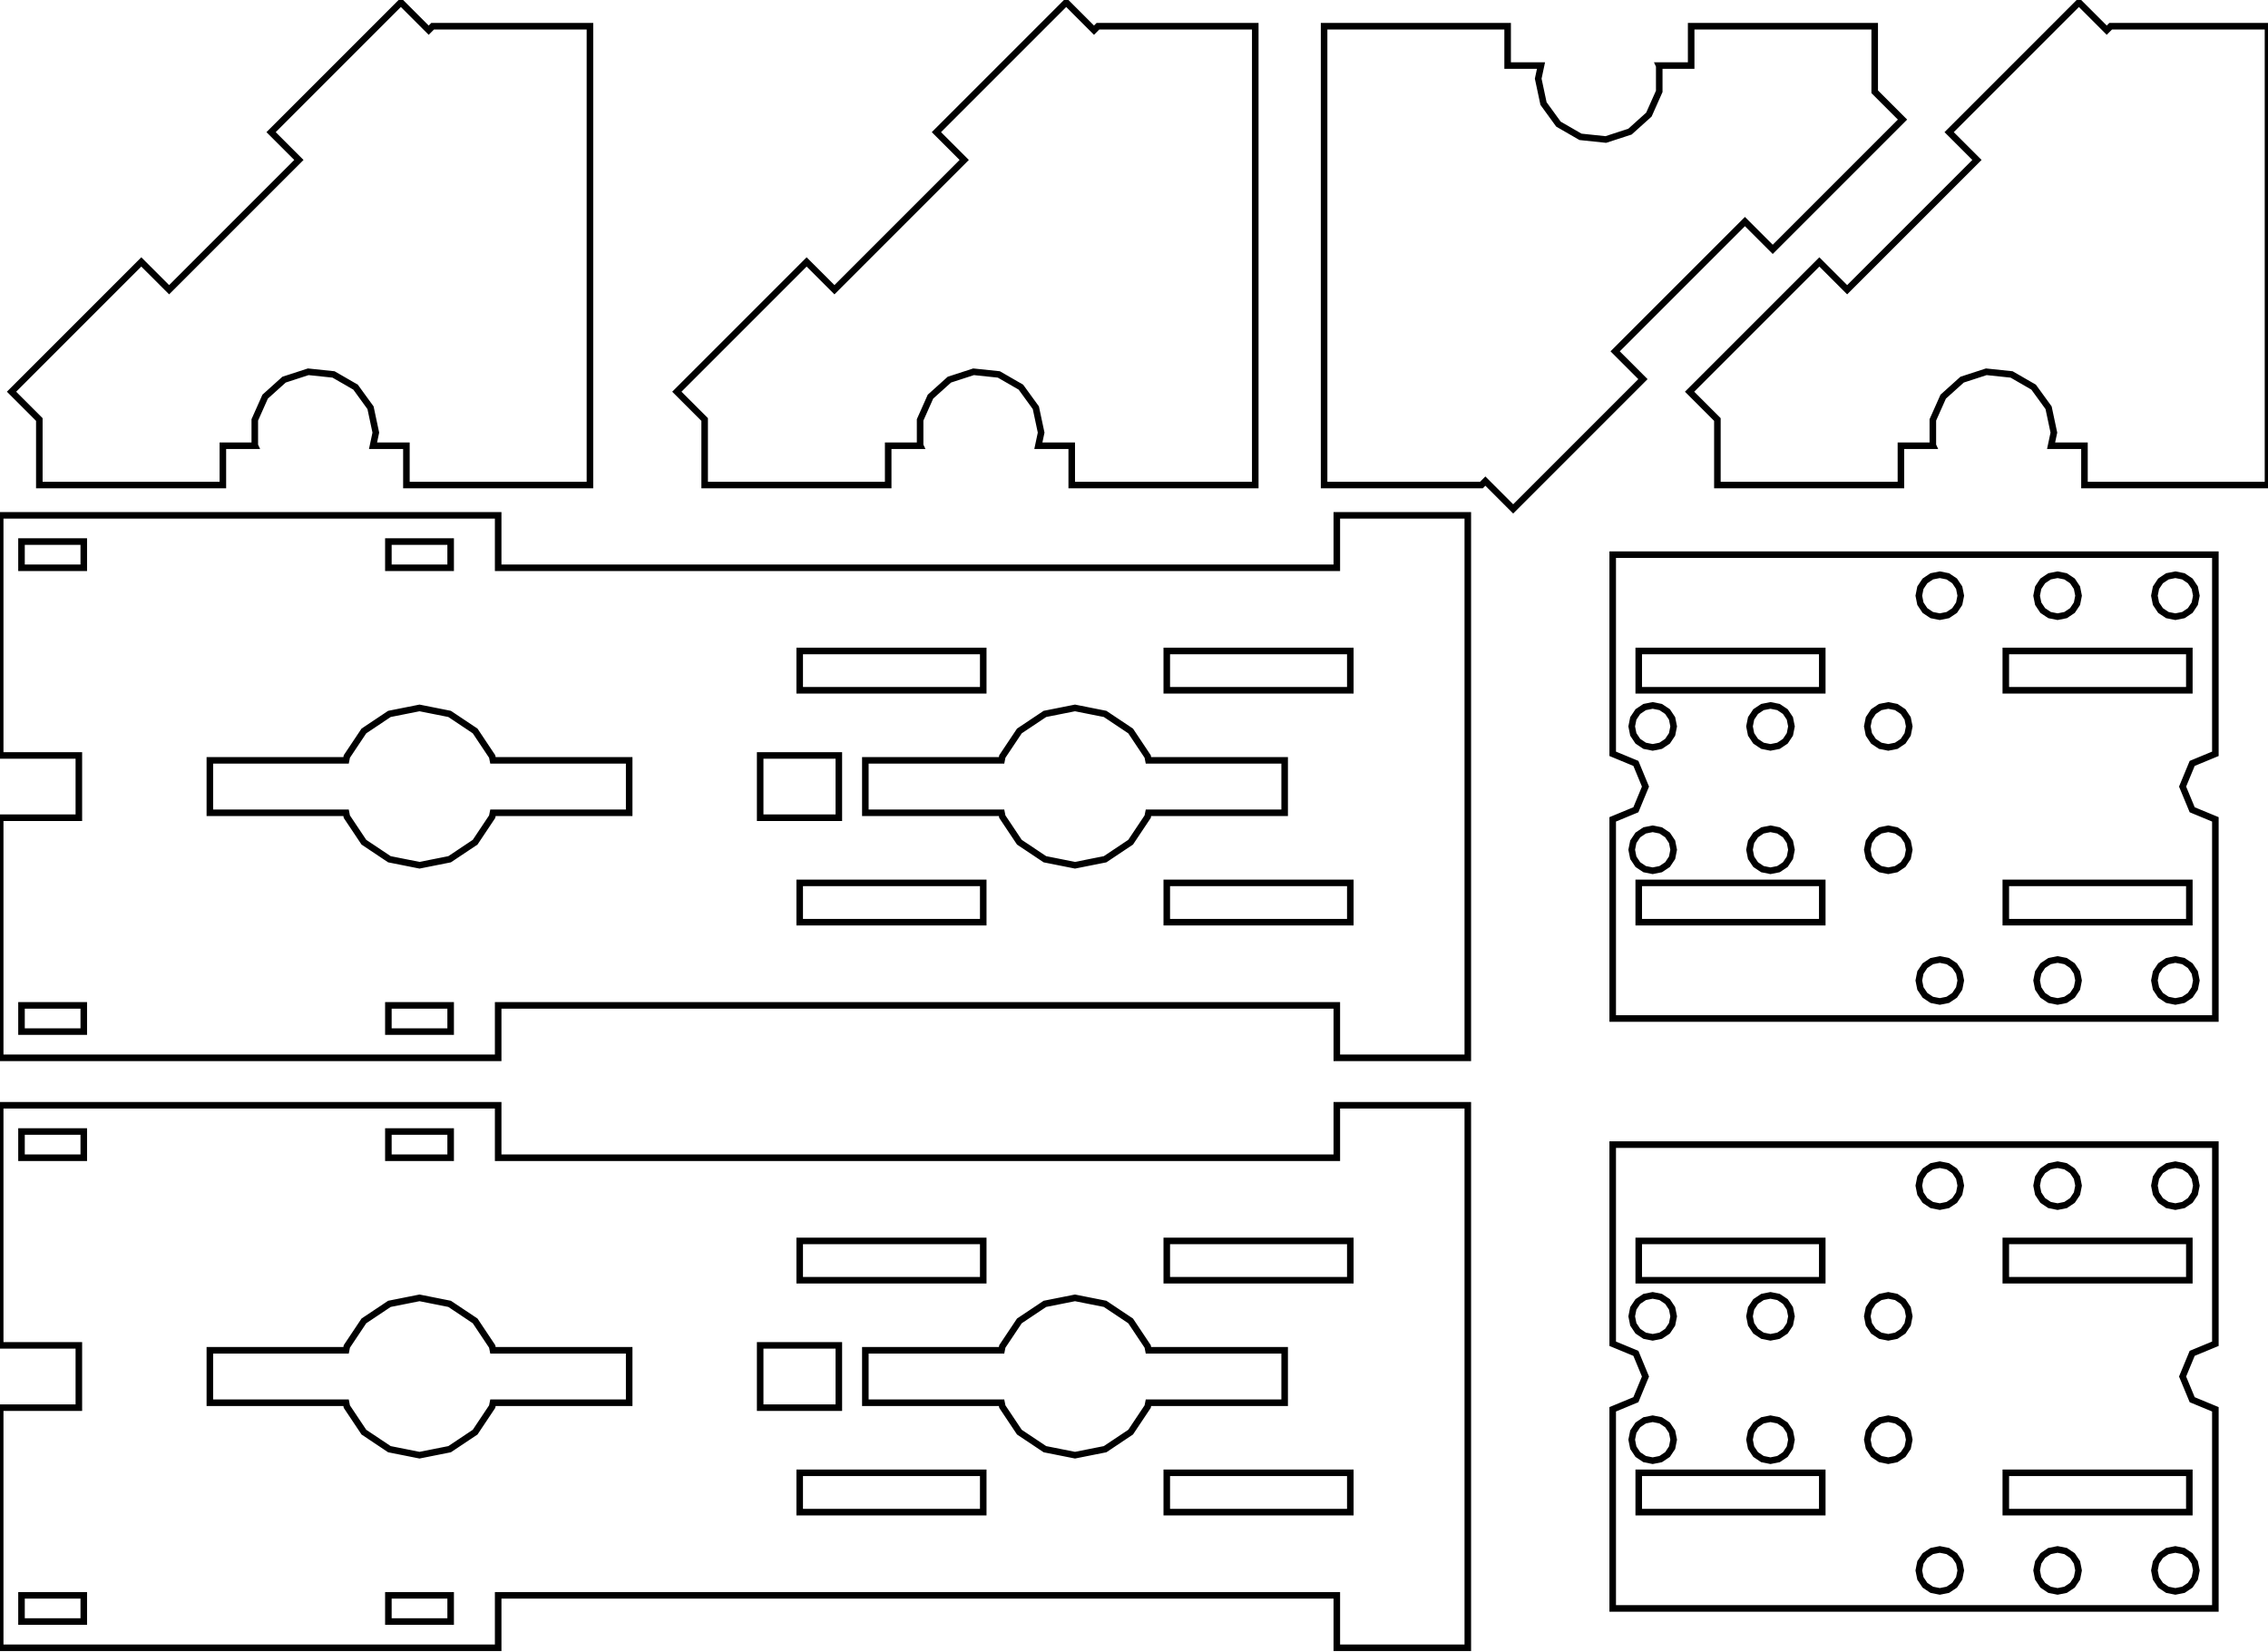 <?xml version="1.0" standalone="no"?>
<!DOCTYPE svg PUBLIC "-//W3C//DTD SVG 1.1//EN" "http://www.w3.org/Graphics/SVG/1.1/DTD/svg11.dtd">
<svg width="173" height="126" viewBox="28 -145 173 126" xmlns="http://www.w3.org/2000/svg" version="1.1">
<title>OpenSCAD Model</title>
<path d="
M 45,-111 L 47.449,-111 L 47.435,-111.03 L 47.435,-112.97 L 48.225,-114.743 L 49.667,-116.041
 L 51.512,-116.641 L 53.442,-116.438 L 55.123,-115.468 L 56.263,-113.898 L 56.667,-112 L 56.454,-111
 L 59,-111 L 59,-108 L 73,-108 L 73,-143 L 61,-143 L 60.699,-142.698
 L 58.577,-144.82 L 48.678,-134.92 L 50.799,-132.799 L 40.9,-122.9 L 38.778,-125.021 L 28.879,-115.121
 L 31,-113 L 31,-108 L 45,-108 z
M 95.75,-111 L 98.199,-111 L 98.185,-111.03 L 98.185,-112.97 L 98.975,-114.743 L 100.417,-116.041
 L 102.262,-116.641 L 104.192,-116.438 L 105.873,-115.468 L 107.013,-113.898 L 107.417,-112 L 107.204,-111
 L 109.75,-111 L 109.75,-108 L 123.75,-108 L 123.75,-143 L 111.75,-143 L 111.448,-142.698
 L 109.327,-144.82 L 99.428,-134.92 L 101.549,-132.799 L 91.65,-122.9 L 89.528,-125.021 L 79.629,-115.121
 L 81.75,-113 L 81.75,-108 L 95.75,-108 z
M 173,-111 L 175.449,-111 L 175.435,-111.03 L 175.435,-112.97 L 176.225,-114.743 L 177.667,-116.041
 L 179.512,-116.641 L 181.442,-116.438 L 183.123,-115.468 L 184.263,-113.898 L 184.667,-112 L 184.454,-111
 L 187,-111 L 187,-108 L 201,-108 L 201,-143 L 189,-143 L 188.698,-142.698
 L 186.577,-144.82 L 176.678,-134.92 L 178.799,-132.799 L 168.899,-122.9 L 166.778,-125.021 L 156.879,-115.121
 L 159,-113 L 159,-108 L 173,-108 z
M 153.322,-116.08 L 151.201,-118.201 L 161.101,-128.1 L 163.222,-125.979 L 173.121,-135.879 L 171,-138
 L 171,-143 L 157,-143 L 157,-140 L 154.551,-140 L 154.565,-139.97 L 154.565,-138.03
 L 153.775,-136.257 L 152.333,-134.959 L 150.488,-134.359 L 148.558,-134.562 L 146.877,-135.532 L 145.737,-137.102
 L 145.333,-139 L 145.546,-140 L 143,-140 L 143,-143 L 129,-143 L 129,-108
 L 141,-108 L 141.302,-108.302 L 143.423,-106.18 z
M 66,-68.31 L 129.97,-68.31 L 129.97,-64.31 L 139.962,-64.31 L 139.962,-105.69 L 129.97,-105.69
 L 129.97,-101.69 L 66,-101.69 L 66,-105.69 L 28.015,-105.69 L 28.015,-87.375 L 34.015,-87.375
 L 34.015,-82.625 L 28.015,-82.625 L 28.015,-64.31 L 66,-64.31 z
M 57.625,-101.69 L 57.625,-103.69 L 62.375,-103.69 L 62.375,-101.69 z
M 29.64,-101.69 L 29.64,-103.69 L 34.39,-103.69 L 34.39,-101.69 z
M 117,-92.345 L 117,-95.345 L 131,-95.345 L 131,-92.345 z
M 89,-92.345 L 89,-95.345 L 103,-95.345 L 103,-92.345 z
M 107.704,-79.457 L 105.757,-80.757 L 104.457,-82.704 L 104.398,-83 L 94.007,-83 L 94.007,-87
 L 104.398,-87 L 104.457,-87.296 L 105.757,-89.243 L 107.704,-90.543 L 110,-91 L 112.296,-90.543
 L 114.243,-89.243 L 115.543,-87.296 L 115.602,-87 L 125.992,-87 L 125.992,-83 L 115.602,-83
 L 115.543,-82.704 L 114.243,-80.757 L 112.296,-79.457 L 110,-79 z
M 57.704,-79.457 L 55.757,-80.757 L 54.457,-82.704 L 54.398,-83 L 44.008,-83 L 44.008,-87
 L 54.398,-87 L 54.457,-87.296 L 55.757,-89.243 L 57.704,-90.543 L 60,-91 L 62.296,-90.543
 L 64.243,-89.243 L 65.543,-87.296 L 65.602,-87 L 75.993,-87 L 75.993,-83 L 65.602,-83
 L 65.543,-82.704 L 64.243,-80.757 L 62.296,-79.457 L 60,-79 z
M 85.985,-82.625 L 85.985,-87.375 L 91.985,-87.375 L 91.985,-82.625 z
M 89,-74.655 L 89,-77.655 L 103,-77.655 L 103,-74.655 z
M 117,-74.655 L 117,-77.655 L 131,-77.655 L 131,-74.655 z
M 57.625,-66.31 L 57.625,-68.31 L 62.375,-68.31 L 62.375,-66.31 z
M 29.64,-66.31 L 29.64,-68.31 L 34.39,-68.31 L 34.39,-66.31 z
M 196.985,-82.5 L 195.217,-83.232 L 194.485,-85 L 195.217,-86.768 L 196.985,-87.5 L 196.985,-102.69
 L 151.015,-102.69 L 151.015,-87.5 L 152.783,-86.768 L 153.515,-85 L 152.783,-83.232 L 151.015,-82.5
 L 151.015,-67.31 L 196.985,-67.31 z
M 175.353,-98.082 L 174.834,-98.429 L 174.487,-98.948 L 174.365,-99.56 L 174.487,-100.172 L 174.834,-100.691
 L 175.353,-101.038 L 175.965,-101.16 L 176.577,-101.038 L 177.096,-100.691 L 177.443,-100.172 L 177.565,-99.56
 L 177.443,-98.948 L 177.096,-98.429 L 176.577,-98.082 L 175.965,-97.96 z
M 193.323,-98.082 L 192.804,-98.429 L 192.457,-98.948 L 192.335,-99.56 L 192.457,-100.172 L 192.804,-100.691
 L 193.323,-101.038 L 193.935,-101.16 L 194.547,-101.038 L 195.066,-100.691 L 195.413,-100.172 L 195.535,-99.56
 L 195.413,-98.948 L 195.066,-98.429 L 194.547,-98.082 L 193.935,-97.96 z
M 184.338,-98.082 L 183.819,-98.429 L 183.472,-98.948 L 183.35,-99.56 L 183.472,-100.172 L 183.819,-100.691
 L 184.338,-101.038 L 184.95,-101.16 L 185.562,-101.038 L 186.081,-100.691 L 186.428,-100.172 L 186.55,-99.56
 L 186.428,-98.948 L 186.081,-98.429 L 185.562,-98.082 L 184.95,-97.96 z
M 153,-92.345 L 153,-95.345 L 167,-95.345 L 167,-92.345 z
M 181,-92.345 L 181,-95.345 L 195,-95.345 L 195,-92.345 z
M 171.423,-88.112 L 170.904,-88.459 L 170.557,-88.978 L 170.435,-89.59 L 170.557,-90.202 L 170.904,-90.721
 L 171.423,-91.068 L 172.035,-91.19 L 172.647,-91.068 L 173.166,-90.721 L 173.513,-90.202 L 173.635,-89.59
 L 173.513,-88.978 L 173.166,-88.459 L 172.647,-88.112 L 172.035,-87.99 z
M 153.453,-88.112 L 152.934,-88.459 L 152.587,-88.978 L 152.465,-89.59 L 152.587,-90.202 L 152.934,-90.721
 L 153.453,-91.068 L 154.065,-91.19 L 154.677,-91.068 L 155.196,-90.721 L 155.543,-90.202 L 155.665,-89.59
 L 155.543,-88.978 L 155.196,-88.459 L 154.677,-88.112 L 154.065,-87.99 z
M 162.438,-88.112 L 161.919,-88.459 L 161.572,-88.978 L 161.45,-89.59 L 161.572,-90.202 L 161.919,-90.721
 L 162.438,-91.068 L 163.05,-91.19 L 163.662,-91.068 L 164.181,-90.721 L 164.528,-90.202 L 164.65,-89.59
 L 164.528,-88.978 L 164.181,-88.459 L 163.662,-88.112 L 163.05,-87.99 z
M 162.438,-78.702 L 161.919,-79.049 L 161.572,-79.568 L 161.45,-80.18 L 161.572,-80.792 L 161.919,-81.311
 L 162.438,-81.658 L 163.05,-81.78 L 163.662,-81.658 L 164.181,-81.311 L 164.528,-80.792 L 164.65,-80.18
 L 164.528,-79.568 L 164.181,-79.049 L 163.662,-78.702 L 163.05,-78.58 z
M 171.423,-78.702 L 170.904,-79.049 L 170.557,-79.568 L 170.435,-80.18 L 170.557,-80.792 L 170.904,-81.311
 L 171.423,-81.658 L 172.035,-81.78 L 172.647,-81.658 L 173.166,-81.311 L 173.513,-80.792 L 173.635,-80.18
 L 173.513,-79.568 L 173.166,-79.049 L 172.647,-78.702 L 172.035,-78.58 z
M 153.453,-78.702 L 152.934,-79.049 L 152.587,-79.568 L 152.465,-80.18 L 152.587,-80.792 L 152.934,-81.311
 L 153.453,-81.658 L 154.065,-81.78 L 154.677,-81.658 L 155.196,-81.311 L 155.543,-80.792 L 155.665,-80.18
 L 155.543,-79.568 L 155.196,-79.049 L 154.677,-78.702 L 154.065,-78.58 z
M 181,-74.655 L 181,-77.655 L 195,-77.655 L 195,-74.655 z
M 153,-74.655 L 153,-77.655 L 167,-77.655 L 167,-74.655 z
M 184.338,-68.732 L 183.819,-69.079 L 183.472,-69.598 L 183.35,-70.21 L 183.472,-70.822 L 183.819,-71.341
 L 184.338,-71.688 L 184.95,-71.81 L 185.562,-71.688 L 186.081,-71.341 L 186.428,-70.822 L 186.55,-70.21
 L 186.428,-69.598 L 186.081,-69.079 L 185.562,-68.732 L 184.95,-68.61 z
M 175.353,-68.732 L 174.834,-69.079 L 174.487,-69.598 L 174.365,-70.21 L 174.487,-70.822 L 174.834,-71.341
 L 175.353,-71.688 L 175.965,-71.81 L 176.577,-71.688 L 177.096,-71.341 L 177.443,-70.822 L 177.565,-70.21
 L 177.443,-69.598 L 177.096,-69.079 L 176.577,-68.732 L 175.965,-68.61 z
M 193.323,-68.732 L 192.804,-69.079 L 192.457,-69.598 L 192.335,-70.21 L 192.457,-70.822 L 192.804,-71.341
 L 193.323,-71.688 L 193.935,-71.81 L 194.547,-71.688 L 195.066,-71.341 L 195.413,-70.822 L 195.535,-70.21
 L 195.413,-69.598 L 195.066,-69.079 L 194.547,-68.732 L 193.935,-68.61 z
M 66,-23.31 L 129.97,-23.31 L 129.97,-19.31 L 139.962,-19.31 L 139.962,-60.69 L 129.97,-60.69
 L 129.97,-56.69 L 66,-56.69 L 66,-60.69 L 28.015,-60.69 L 28.015,-42.375 L 34.015,-42.375
 L 34.015,-37.625 L 28.015,-37.625 L 28.015,-19.31 L 66,-19.31 z
M 57.625,-56.69 L 57.625,-58.69 L 62.375,-58.69 L 62.375,-56.69 z
M 29.64,-56.69 L 29.64,-58.69 L 34.39,-58.69 L 34.39,-56.69 z
M 89,-47.345 L 89,-50.345 L 103,-50.345 L 103,-47.345 z
M 117,-47.345 L 117,-50.345 L 131,-50.345 L 131,-47.345 z
M 107.704,-34.457 L 105.757,-35.757 L 104.457,-37.704 L 104.398,-38 L 94.007,-38 L 94.007,-42
 L 104.398,-42 L 104.457,-42.296 L 105.757,-44.243 L 107.704,-45.543 L 110,-46 L 112.296,-45.543
 L 114.243,-44.243 L 115.543,-42.296 L 115.602,-42 L 125.992,-42 L 125.992,-38 L 115.602,-38
 L 115.543,-37.704 L 114.243,-35.757 L 112.296,-34.457 L 110,-34 z
M 57.704,-34.457 L 55.757,-35.757 L 54.457,-37.704 L 54.398,-38 L 44.008,-38 L 44.008,-42
 L 54.398,-42 L 54.457,-42.296 L 55.757,-44.243 L 57.704,-45.543 L 60,-46 L 62.296,-45.543
 L 64.243,-44.243 L 65.543,-42.296 L 65.602,-42 L 75.993,-42 L 75.993,-38 L 65.602,-38
 L 65.543,-37.704 L 64.243,-35.757 L 62.296,-34.457 L 60,-34 z
M 85.985,-37.625 L 85.985,-42.375 L 91.985,-42.375 L 91.985,-37.625 z
M 89,-29.655 L 89,-32.655 L 103,-32.655 L 103,-29.655 z
M 117,-29.655 L 117,-32.655 L 131,-32.655 L 131,-29.655 z
M 29.64,-21.31 L 29.64,-23.31 L 34.39,-23.31 L 34.39,-21.31 z
M 57.625,-21.31 L 57.625,-23.31 L 62.375,-23.31 L 62.375,-21.31 z
M 196.985,-37.5 L 195.217,-38.232 L 194.485,-40 L 195.217,-41.768 L 196.985,-42.5 L 196.985,-57.69
 L 151.015,-57.69 L 151.015,-42.5 L 152.783,-41.768 L 153.515,-40 L 152.783,-38.232 L 151.015,-37.5
 L 151.015,-22.31 L 196.985,-22.31 z
M 193.323,-53.082 L 192.804,-53.429 L 192.457,-53.948 L 192.335,-54.56 L 192.457,-55.172 L 192.804,-55.691
 L 193.323,-56.038 L 193.935,-56.16 L 194.547,-56.038 L 195.066,-55.691 L 195.413,-55.172 L 195.535,-54.56
 L 195.413,-53.948 L 195.066,-53.429 L 194.547,-53.082 L 193.935,-52.96 z
M 184.338,-53.082 L 183.819,-53.429 L 183.472,-53.948 L 183.35,-54.56 L 183.472,-55.172 L 183.819,-55.691
 L 184.338,-56.038 L 184.95,-56.16 L 185.562,-56.038 L 186.081,-55.691 L 186.428,-55.172 L 186.55,-54.56
 L 186.428,-53.948 L 186.081,-53.429 L 185.562,-53.082 L 184.95,-52.96 z
M 175.353,-53.082 L 174.834,-53.429 L 174.487,-53.948 L 174.365,-54.56 L 174.487,-55.172 L 174.834,-55.691
 L 175.353,-56.038 L 175.965,-56.16 L 176.577,-56.038 L 177.096,-55.691 L 177.443,-55.172 L 177.565,-54.56
 L 177.443,-53.948 L 177.096,-53.429 L 176.577,-53.082 L 175.965,-52.96 z
M 153,-47.345 L 153,-50.345 L 167,-50.345 L 167,-47.345 z
M 181,-47.345 L 181,-50.345 L 195,-50.345 L 195,-47.345 z
M 171.423,-43.112 L 170.904,-43.459 L 170.557,-43.978 L 170.435,-44.59 L 170.557,-45.202 L 170.904,-45.721
 L 171.423,-46.068 L 172.035,-46.19 L 172.647,-46.068 L 173.166,-45.721 L 173.513,-45.202 L 173.635,-44.59
 L 173.513,-43.978 L 173.166,-43.459 L 172.647,-43.112 L 172.035,-42.99 z
M 153.453,-43.112 L 152.934,-43.459 L 152.587,-43.978 L 152.465,-44.59 L 152.587,-45.202 L 152.934,-45.721
 L 153.453,-46.068 L 154.065,-46.19 L 154.677,-46.068 L 155.196,-45.721 L 155.543,-45.202 L 155.665,-44.59
 L 155.543,-43.978 L 155.196,-43.459 L 154.677,-43.112 L 154.065,-42.99 z
M 162.438,-43.112 L 161.919,-43.459 L 161.572,-43.978 L 161.45,-44.59 L 161.572,-45.202 L 161.919,-45.721
 L 162.438,-46.068 L 163.05,-46.19 L 163.662,-46.068 L 164.181,-45.721 L 164.528,-45.202 L 164.65,-44.59
 L 164.528,-43.978 L 164.181,-43.459 L 163.662,-43.112 L 163.05,-42.99 z
M 162.438,-33.702 L 161.919,-34.049 L 161.572,-34.568 L 161.45,-35.18 L 161.572,-35.792 L 161.919,-36.311
 L 162.438,-36.658 L 163.05,-36.78 L 163.662,-36.658 L 164.181,-36.311 L 164.528,-35.792 L 164.65,-35.18
 L 164.528,-34.568 L 164.181,-34.049 L 163.662,-33.702 L 163.05,-33.58 z
M 153.453,-33.702 L 152.934,-34.049 L 152.587,-34.568 L 152.465,-35.18 L 152.587,-35.792 L 152.934,-36.311
 L 153.453,-36.658 L 154.065,-36.78 L 154.677,-36.658 L 155.196,-36.311 L 155.543,-35.792 L 155.665,-35.18
 L 155.543,-34.568 L 155.196,-34.049 L 154.677,-33.702 L 154.065,-33.58 z
M 171.423,-33.702 L 170.904,-34.049 L 170.557,-34.568 L 170.435,-35.18 L 170.557,-35.792 L 170.904,-36.311
 L 171.423,-36.658 L 172.035,-36.78 L 172.647,-36.658 L 173.166,-36.311 L 173.513,-35.792 L 173.635,-35.18
 L 173.513,-34.568 L 173.166,-34.049 L 172.647,-33.702 L 172.035,-33.58 z
M 181,-29.655 L 181,-32.655 L 195,-32.655 L 195,-29.655 z
M 153,-29.655 L 153,-32.655 L 167,-32.655 L 167,-29.655 z
M 175.353,-23.732 L 174.834,-24.079 L 174.487,-24.598 L 174.365,-25.21 L 174.487,-25.822 L 174.834,-26.341
 L 175.353,-26.688 L 175.965,-26.81 L 176.577,-26.688 L 177.096,-26.341 L 177.443,-25.822 L 177.565,-25.21
 L 177.443,-24.598 L 177.096,-24.079 L 176.577,-23.732 L 175.965,-23.61 z
M 184.338,-23.732 L 183.819,-24.079 L 183.472,-24.598 L 183.35,-25.21 L 183.472,-25.822 L 183.819,-26.341
 L 184.338,-26.688 L 184.95,-26.81 L 185.562,-26.688 L 186.081,-26.341 L 186.428,-25.822 L 186.55,-25.21
 L 186.428,-24.598 L 186.081,-24.079 L 185.562,-23.732 L 184.95,-23.61 z
M 193.323,-23.732 L 192.804,-24.079 L 192.457,-24.598 L 192.335,-25.21 L 192.457,-25.822 L 192.804,-26.341
 L 193.323,-26.688 L 193.935,-26.81 L 194.547,-26.688 L 195.066,-26.341 L 195.413,-25.822 L 195.535,-25.21
 L 195.413,-24.598 L 195.066,-24.079 L 194.547,-23.732 L 193.935,-23.61 z
" stroke="black" fill="none" stroke-width="0.5"/></svg>
